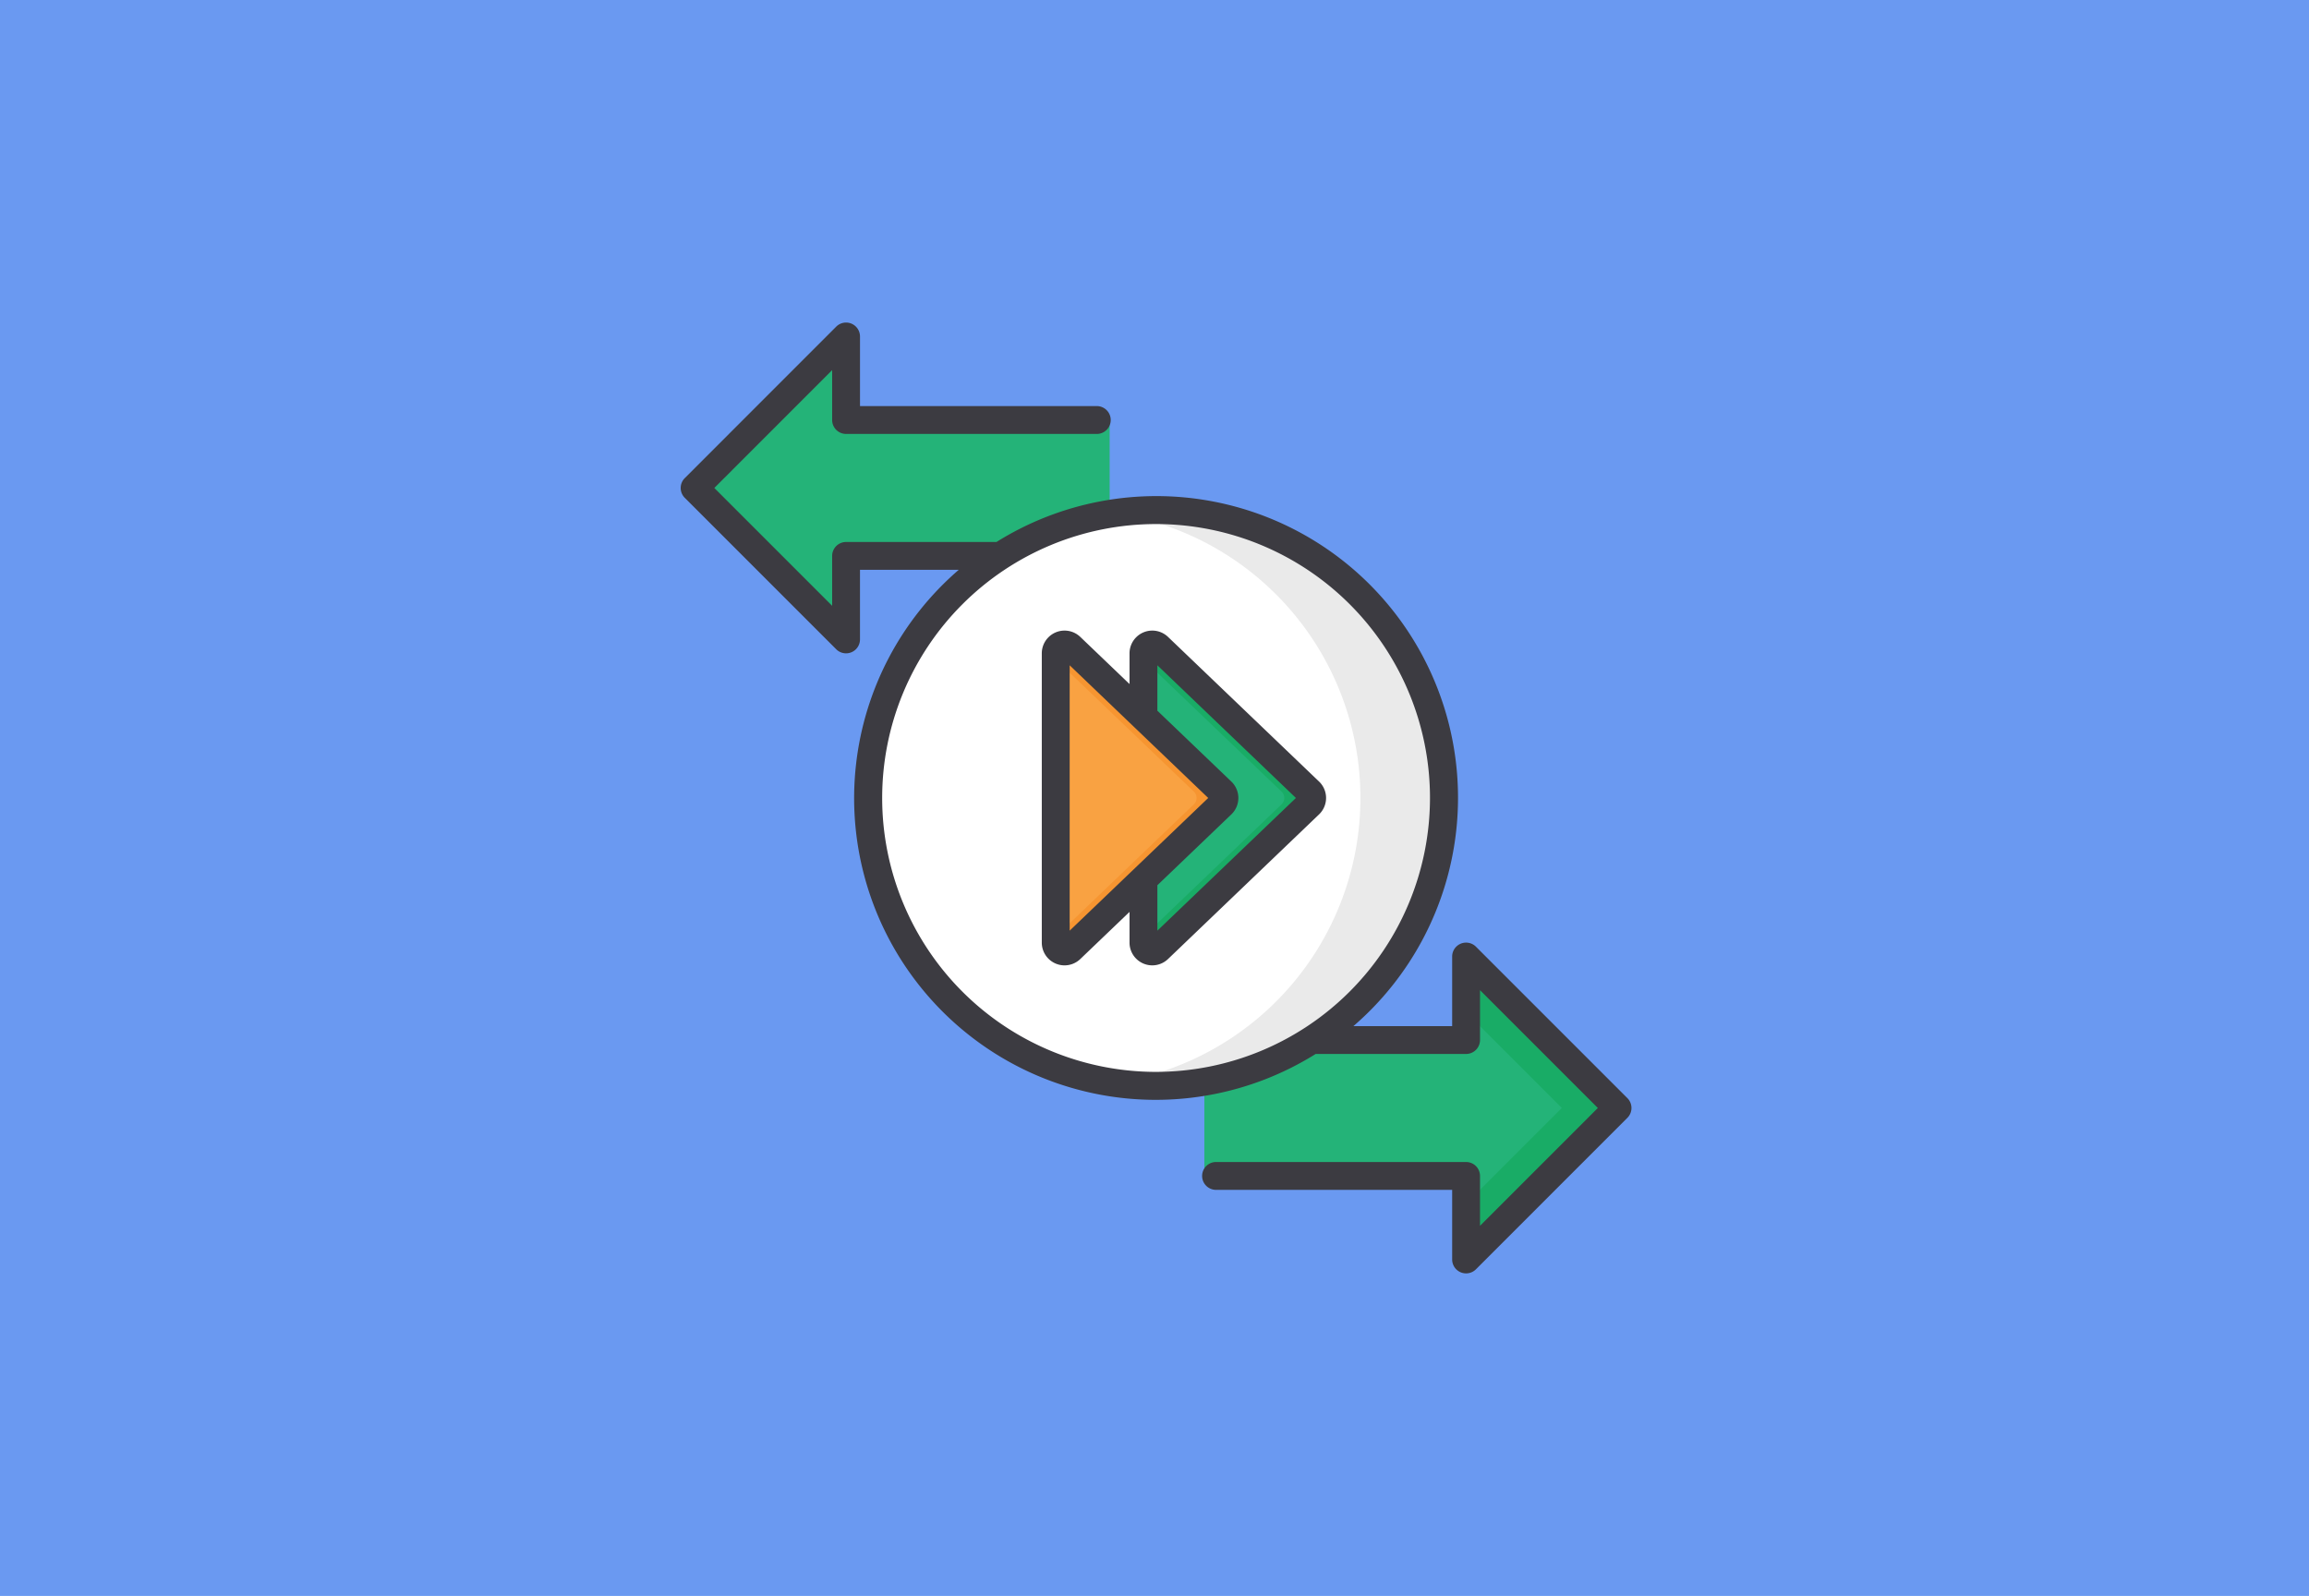<svg xmlns="http://www.w3.org/2000/svg" width="272" height="188" viewBox="0 0 272 188">
  <defs>
    <style>
      .cls-1 {
        fill: #6a99f1;
      }

      .cls-2 {
        fill: #24b378;
      }

      .cls-3 {
        fill: #19ac66;
      }

      .cls-4 {
        fill: #fff;
      }

      .cls-5 {
        fill: #eaeaea;
      }

      .cls-6 {
        fill: #f9a242;
      }

      .cls-7 {
        fill: #f69531;
      }

      .cls-8 {
        fill: #3c3b41;
      }
    </style>
  </defs>
  <g id="Group_951" data-name="Group 951" transform="translate(-887 -1123)">
    <rect id="Rectangle_44" data-name="Rectangle 44" class="cls-1" width="272" height="188" transform="translate(887 1123)"/>
    <g id="upi-money-transfer" transform="translate(967.186 1161)">
      <path id="Path_8756" data-name="Path 8756" class="cls-2" d="M282,367.225h30.831v9.837l17.841-17.841-17.841-17.841v9.837H282" transform="translate(-220.313 -266.702)"/>
      <path id="Path_8757" data-name="Path 8757" class="cls-3" d="M422.94,341.379v6.563l11.279,11.279L422.94,370.5v6.563l17.841-17.841Z" transform="translate(-330.422 -266.702)"/>
      <path id="Path_8758" data-name="Path 8758" class="cls-2" d="M56.391,33.346H25.341v9.837L7.5,25.341,25.341,7.5v9.837H56.391" transform="translate(-5.86 -5.859)"/>
      <circle id="Ellipse_13" data-name="Ellipse 13" class="cls-4" cx="34.052" cy="34.052" r="34.052" transform="translate(21.927 21.927)"/>
      <path id="Path_8759" data-name="Path 8759" class="cls-5" d="M238.429,101a34.163,34.163,0,0,0-4.918.356,33.909,33.909,0,0,1,0,67.1A33.907,33.907,0,1,0,238.429,101Z" transform="translate(-182.429 -78.906)"/>
      <path id="Path_8760" data-name="Path 8760" class="cls-2" d="M268.747,192.19l-17.79,17.037a1.04,1.04,0,0,1-1.759-.751V174.4a1.04,1.04,0,0,1,1.759-.751l17.79,17.037a1.04,1.04,0,0,1,0,1.5Z" transform="translate(-194.686 -135.439)"/>
      <path id="Path_8761" data-name="Path 8761" class="cls-3" d="M268.747,190.688l-17.79-17.037a1.04,1.04,0,0,0-1.759.751v.707l16.268,15.579a1.04,1.04,0,0,1,0,1.5L249.2,207.77v.707a1.04,1.04,0,0,0,1.759.751l17.79-17.037a1.04,1.04,0,0,0,0-1.5Z" transform="translate(-194.686 -135.439)"/>
      <path id="Path_8762" data-name="Path 8762" class="cls-6" d="M221.517,192.19l-17.79,17.037a1.04,1.04,0,0,1-1.759-.751V174.4a1.04,1.04,0,0,1,1.759-.751l17.79,17.037a1.04,1.04,0,0,1,0,1.5Z" transform="translate(-157.788 -135.439)"/>
      <path id="Path_8763" data-name="Path 8763" class="cls-7" d="M221.517,190.688l-17.79-17.037a1.04,1.04,0,0,0-1.759.751v.707l16.268,15.579a1.04,1.04,0,0,1,0,1.5L201.968,207.77v.707a1.04,1.04,0,0,0,1.759.751l17.79-17.037a1.04,1.04,0,0,0,0-1.5Z" transform="translate(-157.787 -135.439)"/>
      <path id="Path_8764" data-name="Path 8764" class="cls-8" d="M57.406,37.026a2.681,2.681,0,0,0-4.534,1.938v3.615l-5.8-5.552a2.681,2.681,0,0,0-4.535,1.936V73.037a2.68,2.68,0,0,0,4.535,1.936l5.8-5.552v3.615a2.68,2.68,0,0,0,4.534,1.937L75.2,57.934a2.681,2.681,0,0,0,0-3.869ZM45.821,71.63V40.37L62.142,56Zm10.332,0V66.279l8.712-8.343a2.68,2.68,0,0,0,0-3.872l-8.712-8.343V40.37L72.474,56ZM111.52,91.358,93.678,73.517a1.641,1.641,0,0,0-2.8,1.16v8.2H79.244A35.531,35.531,0,0,0,37.2,25.845H19.482a1.641,1.641,0,0,0-1.641,1.641v5.876L3.961,19.482,17.841,5.6v5.876a1.641,1.641,0,0,0,1.641,1.641H48.976a1.641,1.641,0,1,0,0-3.281H21.122v-8.2a1.641,1.641,0,0,0-2.8-1.16L.48,18.322a1.641,1.641,0,0,0,0,2.32L18.321,38.483a1.641,1.641,0,0,0,2.8-1.16v-8.2H32.756A35.531,35.531,0,0,0,74.8,86.155H92.518a1.641,1.641,0,0,0,1.641-1.641V78.638l13.88,13.88L94.159,106.4v-5.876a1.641,1.641,0,0,0-1.641-1.641H63.024a1.641,1.641,0,0,0,0,3.281H90.878v8.2a1.641,1.641,0,0,0,2.8,1.16L111.52,93.678a1.641,1.641,0,0,0,0-2.32ZM56,88.266A32.266,32.266,0,1,1,88.266,56,32.3,32.3,0,0,1,56,88.266Z" transform="translate(0 0)"/>
    </g>
  </g>
</svg>
